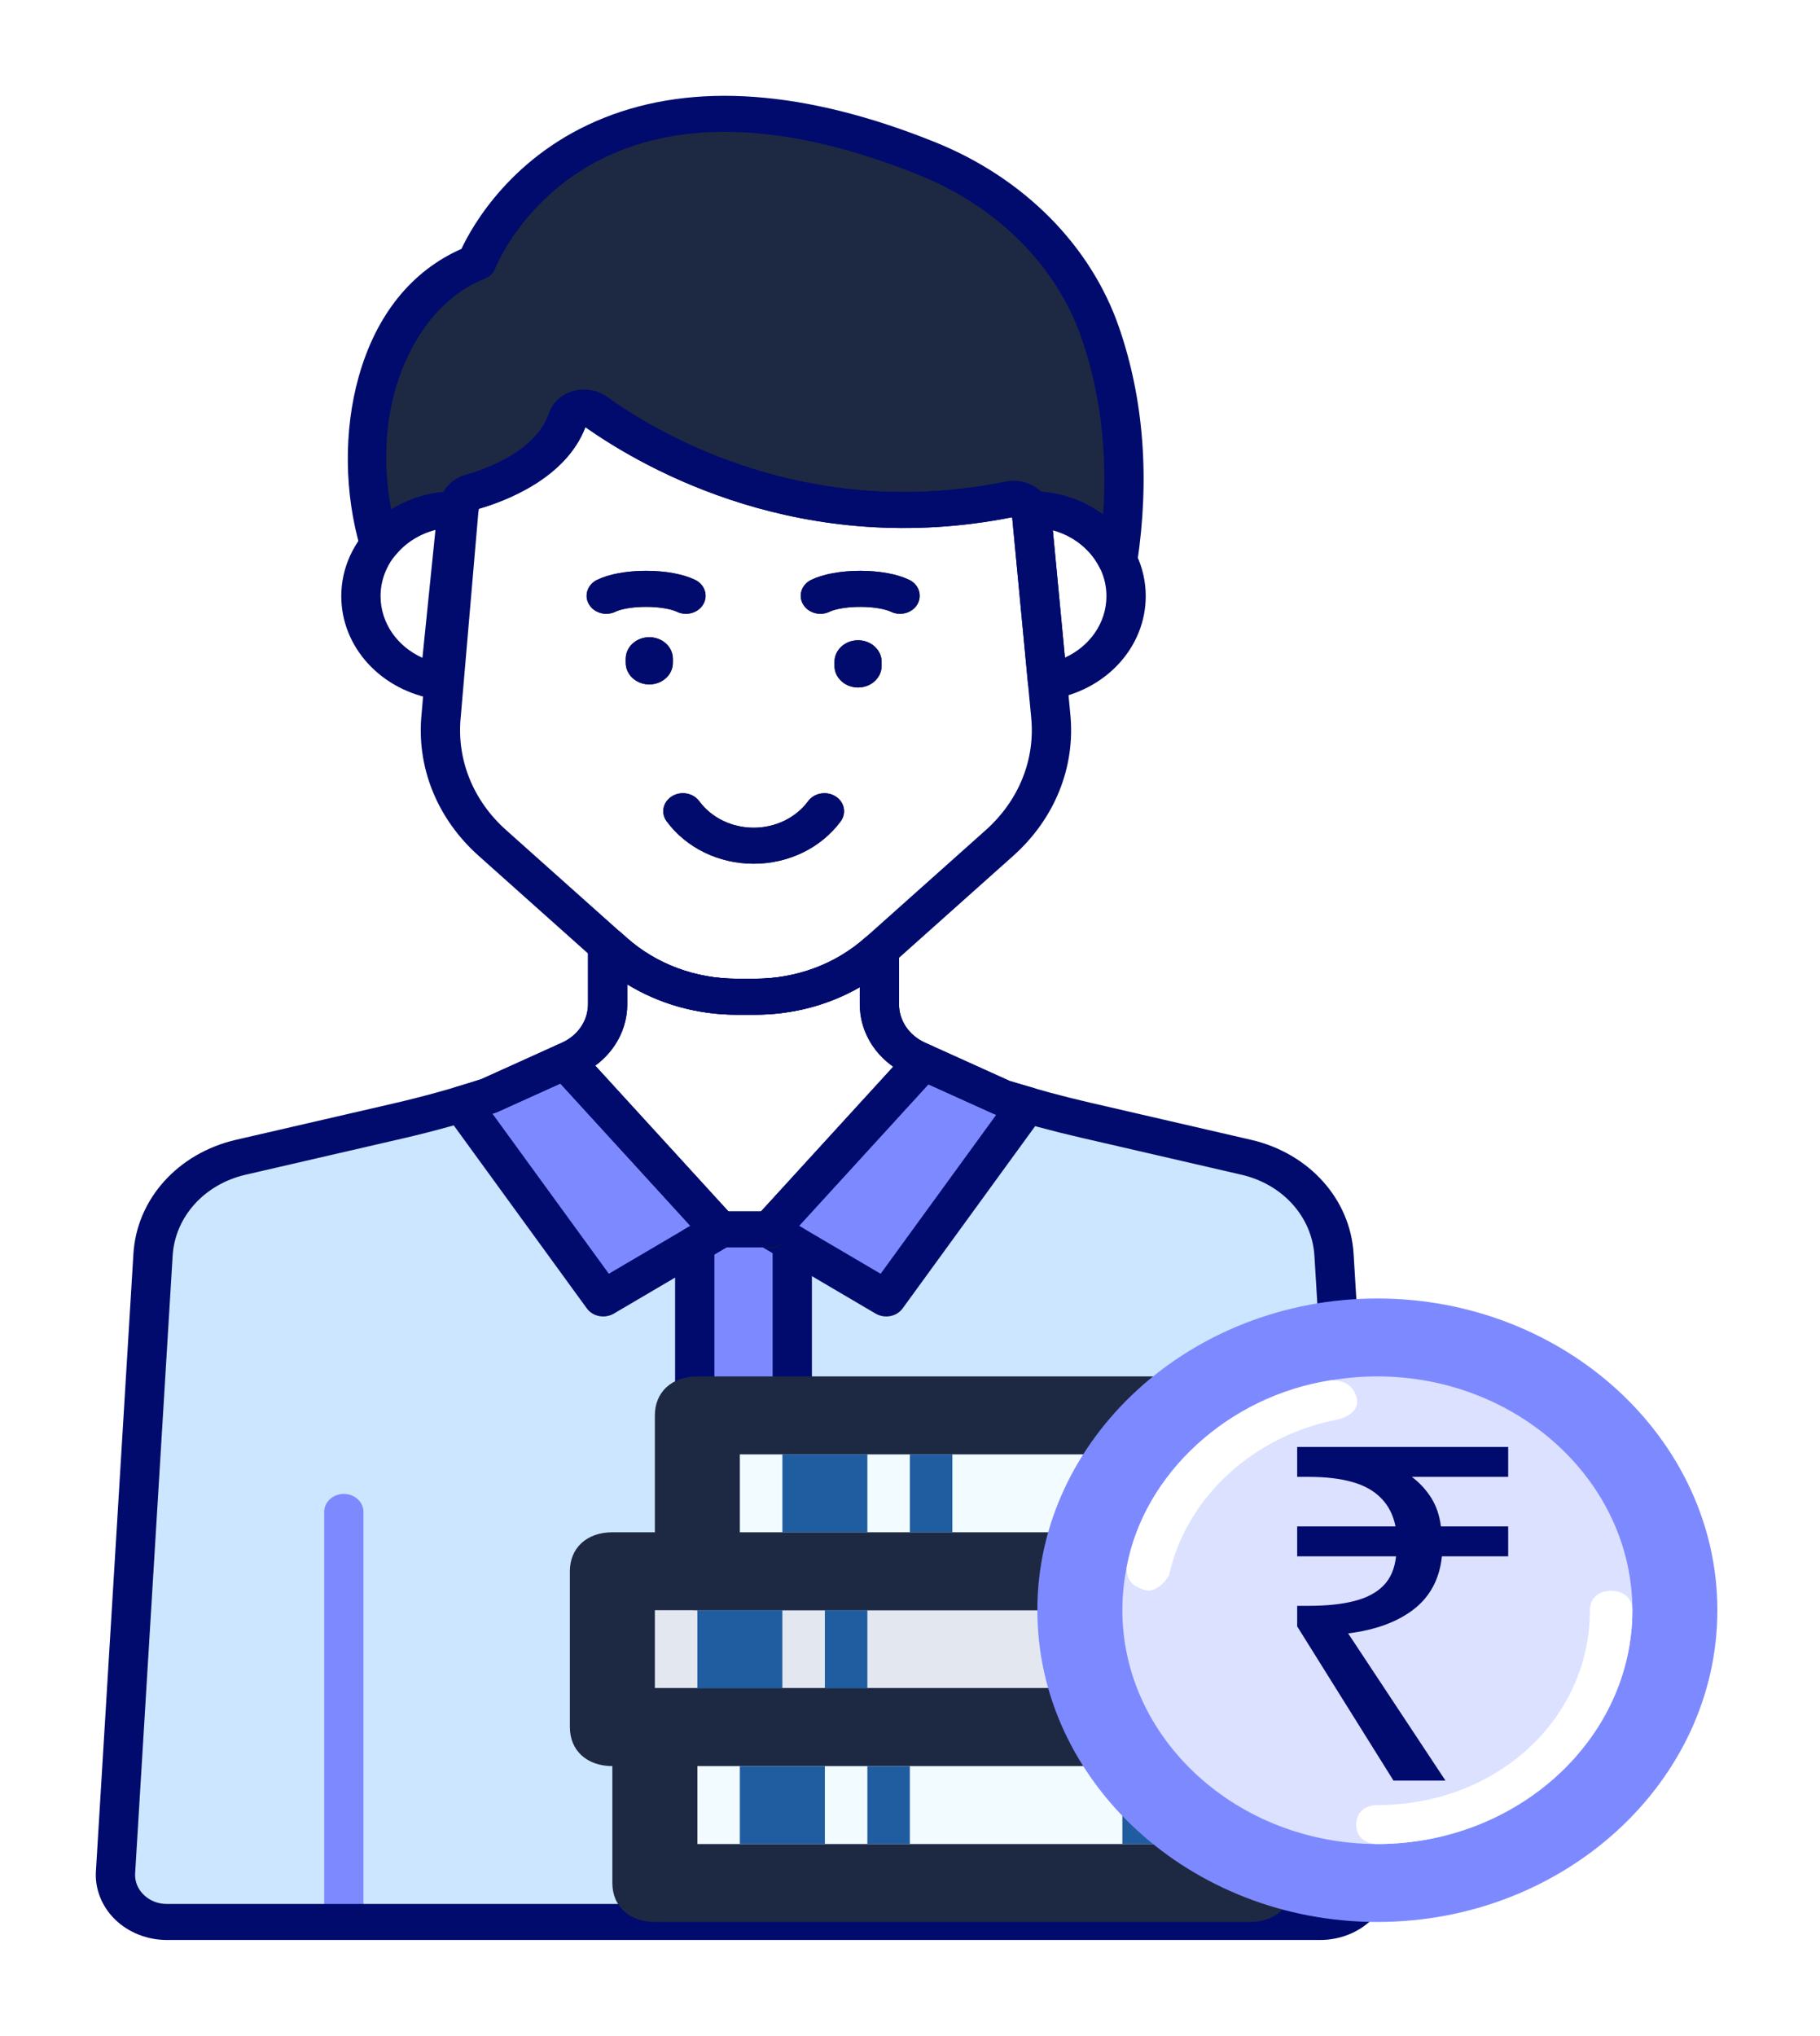 <svg width="76" height="85" viewBox="0 0 76 85" fill="none" xmlns="http://www.w3.org/2000/svg">
<g filter="url(#filter0_d_74_250)">
<path d="M19.024 17.263C19.048 17.263 19.071 17.266 19.094 17.266L18.363 24.455C16.496 24.166 15.071 22.681 15.071 20.886C15.071 18.885 16.841 17.263 19.024 17.263Z" fill="white"/>
<path d="M57.273 74.162L55.706 48.385C55.588 46.439 54.103 44.789 52.04 44.313L45.311 42.76C44.144 42.491 42.989 42.178 41.849 41.823L38.872 40.477L38.273 40.207C37.324 39.778 36.722 38.891 36.722 37.92V35.669L36.712 35.678C35.324 36.917 33.463 37.61 31.525 37.61C31.548 37.61 30.813 37.61 30.774 37.61C28.836 37.61 26.975 36.917 25.587 35.678L25.374 35.488V37.92C25.374 38.891 24.773 39.778 23.823 40.207L23.382 40.406L20.419 41.745C19.165 42.152 17.891 42.505 16.6 42.803L10.056 44.313C7.993 44.789 6.508 46.439 6.39 48.385L4.824 74.163C4.755 75.29 5.734 76.238 6.964 76.238H55.132C56.363 76.238 57.341 75.29 57.273 74.162Z" fill="#CBE6FE"/>
<path d="M43.071 17.263C43.067 17.263 43.063 17.263 43.059 17.263L43.742 24.453C45.605 24.161 47.025 22.678 47.025 20.887C47.025 18.885 45.255 17.263 43.071 17.263Z" fill="white"/>
<path d="M43.876 25.869L43.078 17.46C43.038 17.044 42.607 16.755 42.162 16.844C33.579 18.577 27.17 14.827 24.84 13.16C24.448 12.88 23.86 13.031 23.713 13.467C23.065 15.389 20.724 16.248 19.7 16.538C19.405 16.622 19.197 16.863 19.173 17.145L18.423 25.869C18.221 27.848 19.007 29.804 20.56 31.19L25.587 35.678C26.975 36.917 28.836 37.611 30.774 37.611C30.813 37.611 31.548 37.611 31.525 37.611C33.463 37.611 35.324 36.917 36.712 35.678L41.739 31.19C43.291 29.804 44.077 27.848 43.876 25.869Z" fill="white"/>
<path d="M45.949 9.899C44.82 6.624 42.138 3.998 38.707 2.619C23.844 -3.356 19.908 6.95 19.908 6.95C15.544 8.635 14.61 14.539 15.853 18.729C16.573 17.841 17.724 17.262 19.024 17.262C19.048 17.262 19.071 17.265 19.095 17.266L19.163 17.262L19.173 17.145C19.197 16.863 19.405 16.621 19.7 16.538C20.724 16.248 23.065 15.389 23.713 13.467C23.86 13.031 24.448 12.879 24.84 13.16C27.17 14.827 33.579 18.577 42.162 16.844C42.532 16.769 42.893 16.957 43.026 17.262L43.059 17.263C43.063 17.263 43.067 17.262 43.072 17.262C44.676 17.262 46.054 18.14 46.674 19.399C47.268 15.444 46.768 12.276 45.949 9.899Z" fill="#1D2943"/>
<path d="M42.888 42.125C42.541 42.026 42.193 41.93 41.849 41.823L38.872 40.477L38.553 40.333L32.143 47.347L37.009 50.208L42.888 42.125Z" fill="#7D8AFF"/>
<path d="M19.287 42.095L25.188 50.209L30.055 47.347L23.615 40.301L23.382 40.406L20.42 41.745C20.044 41.867 19.666 41.983 19.287 42.095Z" fill="#7D8AFF"/>
<path d="M32.142 47.348L32.163 47.325H30.034L30.055 47.348L29.012 47.961V56.936C29.012 57.328 29.358 57.646 29.786 57.646H32.309C32.737 57.646 33.084 57.328 33.084 56.936V47.902L32.142 47.348Z" fill="#7D8AFF"/>
<path d="M38.553 40.333L38.273 40.207C37.323 39.778 36.721 38.891 36.721 37.92V35.669L36.712 35.678C35.323 36.917 33.462 37.61 31.524 37.61C31.547 37.61 30.813 37.61 30.774 37.61C28.836 37.61 26.975 36.917 25.586 35.678L25.374 35.488V37.92C25.374 38.891 24.772 39.778 23.822 40.207L23.614 40.301L30.048 47.341L30.033 47.325H32.163L38.553 40.333Z" fill="white"/>
<path d="M18.363 25.207C18.318 25.207 18.273 25.204 18.227 25.197C15.923 24.841 14.251 23.028 14.251 20.886C14.251 18.474 16.392 16.511 19.024 16.511C19.057 16.511 19.088 16.512 19.121 16.514C19.348 16.519 19.559 16.609 19.711 16.765C19.863 16.921 19.933 17.128 19.911 17.335L19.18 24.525C19.159 24.733 19.044 24.924 18.863 25.051C18.719 25.153 18.543 25.207 18.363 25.207ZM18.184 18.12C16.863 18.457 15.892 19.57 15.892 20.886C15.892 22.008 16.59 22.991 17.64 23.462L18.184 18.12Z" fill="#000B6D"/>
<path d="M47.738 76.567C47.285 76.567 46.918 76.23 46.918 75.815V59.119C46.918 58.704 47.285 58.367 47.738 58.367C48.191 58.367 48.559 58.704 48.559 59.119V75.815C48.559 76.23 48.191 76.567 47.738 76.567Z" fill="#205DA0"/>
<path d="M14.357 76.567C13.904 76.567 13.537 76.23 13.537 75.815V59.119C13.537 58.704 13.904 58.367 14.357 58.367C14.811 58.367 15.178 58.704 15.178 59.119V75.815C15.178 76.23 14.811 76.567 14.357 76.567Z" fill="#7D8AFF"/>
<path d="M31.472 32.059C30.014 32.059 28.655 31.397 27.838 30.288C27.584 29.944 27.683 29.476 28.058 29.244C28.434 29.011 28.944 29.102 29.197 29.446C29.709 30.14 30.559 30.555 31.472 30.555C32.385 30.555 33.235 30.14 33.747 29.446C34.001 29.102 34.511 29.011 34.886 29.244C35.261 29.476 35.36 29.944 35.106 30.288C34.289 31.397 32.93 32.059 31.472 32.059Z" fill="#231F20"/>
<path d="M37.584 21.625C37.455 21.625 37.323 21.597 37.2 21.537C36.992 21.436 36.517 21.334 35.922 21.334C35.326 21.334 34.85 21.436 34.643 21.537C34.243 21.732 33.746 21.593 33.534 21.226C33.321 20.859 33.473 20.404 33.873 20.209C34.367 19.968 35.114 19.83 35.922 19.83C36.729 19.83 37.475 19.968 37.97 20.209C38.37 20.404 38.522 20.859 38.309 21.226C38.162 21.48 37.878 21.625 37.584 21.625Z" fill="#231F20"/>
<path d="M25.317 21.625C25.023 21.625 24.739 21.48 24.592 21.225C24.38 20.859 24.532 20.403 24.932 20.209C25.427 19.968 26.173 19.83 26.98 19.83C27.787 19.83 28.534 19.968 29.029 20.209C29.429 20.404 29.581 20.859 29.367 21.226C29.155 21.593 28.658 21.731 28.258 21.537C28.05 21.436 27.575 21.334 26.98 21.334C26.344 21.334 25.893 21.443 25.701 21.537C25.579 21.596 25.447 21.625 25.317 21.625Z" fill="#231F20"/>
<path d="M27.113 24.573C26.57 24.573 26.129 24.169 26.129 23.671V23.504C26.129 23.006 26.57 22.602 27.113 22.602C27.657 22.602 28.098 23.006 28.098 23.504V23.671C28.098 24.169 27.657 24.573 27.113 24.573Z" fill="#231F20"/>
<path d="M35.831 24.701C35.287 24.701 34.847 24.297 34.847 23.799V23.632C34.847 23.133 35.287 22.73 35.831 22.73C36.375 22.73 36.815 23.133 36.815 23.632V23.799C36.815 24.297 36.375 24.701 35.831 24.701Z" fill="#231F20"/>
<path d="M31.472 32.059C30.014 32.059 28.655 31.397 27.838 30.288C27.584 29.944 27.683 29.476 28.058 29.244C28.434 29.011 28.944 29.102 29.197 29.446C29.709 30.14 30.559 30.555 31.472 30.555C32.385 30.555 33.235 30.14 33.747 29.446C34.001 29.102 34.511 29.011 34.886 29.244C35.261 29.476 35.36 29.944 35.106 30.288C34.289 31.397 32.93 32.059 31.472 32.059Z" fill="#000B6D"/>
<path d="M37.584 21.625C37.455 21.625 37.323 21.597 37.2 21.537C36.992 21.436 36.517 21.334 35.922 21.334C35.326 21.334 34.85 21.436 34.643 21.537C34.243 21.732 33.746 21.593 33.534 21.226C33.321 20.859 33.473 20.404 33.873 20.209C34.367 19.968 35.114 19.83 35.922 19.83C36.729 19.83 37.475 19.968 37.97 20.209C38.37 20.404 38.522 20.859 38.309 21.226C38.162 21.48 37.878 21.625 37.584 21.625Z" fill="#000B6D"/>
<path d="M25.317 21.625C25.023 21.625 24.739 21.48 24.592 21.225C24.38 20.859 24.532 20.403 24.932 20.209C25.427 19.968 26.173 19.83 26.98 19.83C27.787 19.83 28.534 19.968 29.029 20.209C29.429 20.404 29.581 20.859 29.367 21.226C29.155 21.593 28.658 21.731 28.258 21.537C28.05 21.436 27.575 21.334 26.98 21.334C26.344 21.334 25.893 21.443 25.701 21.537C25.579 21.596 25.447 21.625 25.317 21.625Z" fill="#000B6D"/>
<path d="M27.113 24.573C26.57 24.573 26.129 24.169 26.129 23.671V23.504C26.129 23.006 26.57 22.602 27.113 22.602C27.657 22.602 28.098 23.006 28.098 23.504V23.671C28.098 24.169 27.657 24.573 27.113 24.573Z" fill="#000B6D"/>
<path d="M35.831 24.701C35.287 24.701 34.847 24.297 34.847 23.799V23.632C34.847 23.133 35.287 22.73 35.831 22.73C36.375 22.73 36.815 23.133 36.815 23.632V23.799C36.815 24.297 36.375 24.701 35.831 24.701Z" fill="#000B6D"/>
<path d="M55.131 76.99H6.964C6.153 76.99 5.368 76.68 4.81 76.139C4.253 75.599 3.959 74.864 4.005 74.121L5.571 48.344C5.71 46.056 7.431 44.143 9.856 43.584L16.4 42.074C17.644 41.787 18.888 41.443 20.1 41.051L23.459 39.533C24.134 39.228 24.553 38.61 24.553 37.92V35.488C24.553 35.186 24.751 34.913 25.055 34.795C25.359 34.678 25.71 34.739 25.946 34.949L26.159 35.139C27.401 36.248 29.04 36.859 30.773 36.859H31.525C33.258 36.859 34.897 36.248 36.139 35.139C36.375 34.928 36.731 34.863 37.035 34.981C37.339 35.098 37.541 35.367 37.541 35.669V37.92C37.541 38.609 37.96 39.227 38.635 39.532L42.163 41.127C43.262 41.468 44.388 41.772 45.51 42.031L52.239 43.584C54.663 44.143 56.385 46.056 56.524 48.343L58.09 74.121C58.136 74.864 57.842 75.599 57.284 76.139C56.728 76.68 55.943 76.99 55.131 76.99ZM26.194 37.093V37.92C26.194 39.187 25.424 40.322 24.185 40.881L20.782 42.419C20.753 42.432 20.723 42.444 20.693 42.454C19.419 42.867 18.109 43.23 16.8 43.532L10.256 45.042C8.532 45.44 7.308 46.8 7.209 48.427L5.643 74.205C5.623 74.541 5.75 74.861 6.003 75.106C6.256 75.351 6.597 75.486 6.965 75.486H55.132C55.499 75.486 55.841 75.351 56.094 75.106C56.347 74.861 56.474 74.541 56.454 74.205L54.888 48.427C54.789 46.8 53.565 45.44 51.841 45.042L45.111 43.489C43.929 43.217 42.743 42.895 41.586 42.535C41.552 42.524 41.519 42.512 41.487 42.497L37.911 40.881C36.672 40.321 35.903 39.186 35.903 37.92V37.213C34.601 37.962 33.094 38.362 31.526 38.362H30.775C29.122 38.363 27.54 37.919 26.194 37.093Z" fill="#000B6D"/>
<path d="M43.741 25.205C43.561 25.205 43.385 25.151 43.24 25.048C43.059 24.92 42.944 24.728 42.924 24.518L42.241 17.329C42.222 17.123 42.295 16.92 42.443 16.766C42.592 16.611 42.803 16.52 43.027 16.512C43.037 16.512 43.061 16.511 43.071 16.511C45.703 16.511 47.844 18.474 47.844 20.886C47.844 23.022 46.177 24.834 43.88 25.195C43.834 25.201 43.787 25.205 43.741 25.205ZM43.964 18.134L44.47 23.454C45.511 22.98 46.203 22 46.203 20.886C46.203 19.587 45.258 18.487 43.964 18.134Z" fill="#000B6D"/>
<path d="M31.524 38.363H30.774C28.61 38.363 26.564 37.6 25.014 36.217L19.988 31.729C18.248 30.177 17.38 28.015 17.605 25.8L18.355 17.087C18.406 16.492 18.839 15.995 19.457 15.82C20.323 15.575 22.393 14.834 22.929 13.245C23.076 12.81 23.448 12.469 23.925 12.332C24.411 12.192 24.942 12.28 25.344 12.568C27.607 14.186 33.757 17.771 41.984 16.111C42.428 16.021 42.891 16.111 43.258 16.357C43.623 16.603 43.855 16.982 43.894 17.396L44.693 25.802C44.917 28.017 44.049 30.177 42.31 31.73L37.284 36.217C35.734 37.601 33.688 38.363 31.524 38.363ZM19.987 17.244L19.24 25.928C19.06 27.7 19.75 29.418 21.132 30.652L26.159 35.139C27.401 36.248 29.04 36.859 30.774 36.859H31.525C33.258 36.859 34.897 36.248 36.139 35.139L41.166 30.652C42.548 29.418 43.238 27.7 43.059 25.939C43.059 25.938 43.059 25.936 43.059 25.935L42.266 17.594C33.525 19.329 26.969 15.61 24.445 13.832C23.629 15.973 21.102 16.922 19.987 17.244Z" fill="#000B6D"/>
<path d="M46.673 20.152C46.354 20.152 46.059 19.981 45.925 19.709C45.421 18.684 44.309 18.021 43.087 18.015C43.071 18.016 43.054 18.016 43.038 18.015C42.729 18.009 42.423 17.843 42.288 17.589C33.535 19.337 26.972 15.612 24.446 13.832C23.629 15.973 21.103 16.922 19.987 17.244L19.98 17.321C19.949 17.698 19.617 17.994 19.205 18.014L19.136 18.017C19.117 18.018 19.098 18.018 19.077 18.018C19.064 18.018 19.018 18.015 19.004 18.015C18.026 18.015 17.11 18.439 16.511 19.178C16.323 19.41 16.009 19.522 15.7 19.469C15.391 19.415 15.143 19.205 15.061 18.927C14.373 16.607 14.344 13.977 14.983 11.712C15.709 9.143 17.187 7.31 19.269 6.39C19.727 5.416 21.392 2.447 25.229 0.917C28.988 -0.582 33.633 -0.242 39.036 1.93C42.744 3.42 45.548 6.242 46.731 9.672C47.763 12.666 48.016 15.973 47.486 19.502C47.436 19.834 47.152 20.095 46.79 20.143C46.751 20.149 46.712 20.152 46.673 20.152ZM43.469 16.526C44.429 16.601 45.33 16.94 46.062 17.48C46.246 14.856 45.946 12.389 45.166 10.126C44.126 7.109 41.651 4.624 38.377 3.308C33.41 1.311 29.207 0.97 25.884 2.296C22.001 3.845 20.695 7.166 20.682 7.199C20.606 7.4 20.44 7.562 20.226 7.644C17.525 8.687 15.443 12.56 16.337 17.27C16.983 16.863 17.73 16.61 18.525 16.535C18.714 16.198 19.044 15.937 19.457 15.82C20.322 15.576 22.393 14.834 22.929 13.246C23.075 12.811 23.448 12.469 23.925 12.332C24.41 12.192 24.942 12.28 25.344 12.568C27.607 14.187 33.757 17.772 41.984 16.111C42.541 15.998 43.099 16.167 43.469 16.526Z" fill="#000B6D"/>
<path d="M37.008 50.96C36.856 50.96 36.702 50.922 36.565 50.841L31.699 47.98C31.501 47.864 31.366 47.674 31.331 47.461C31.295 47.247 31.361 47.03 31.513 46.864L37.923 39.85C38.166 39.584 38.576 39.505 38.915 39.659L42.162 41.126C42.399 41.2 42.638 41.267 42.877 41.335L43.131 41.408C43.378 41.478 43.574 41.651 43.66 41.875C43.746 42.098 43.712 42.345 43.569 42.542L37.69 50.626C37.533 50.843 37.273 50.96 37.008 50.96ZM33.369 47.176L36.773 49.177L41.6 42.54C41.594 42.538 41.59 42.536 41.584 42.535C41.55 42.524 41.518 42.512 41.485 42.497L38.767 41.269L33.369 47.176Z" fill="#000B6D"/>
<path d="M25.189 50.96C24.923 50.96 24.663 50.842 24.506 50.625L18.605 42.511C18.462 42.315 18.428 42.069 18.512 41.847C18.597 41.624 18.791 41.451 19.035 41.379C19.392 41.273 19.747 41.165 20.101 41.05L23.253 39.626C23.591 39.473 24.001 39.551 24.244 39.817L30.684 46.864C30.835 47.03 30.902 47.247 30.866 47.46C30.831 47.674 30.696 47.863 30.498 47.98L25.631 50.841C25.494 50.922 25.34 50.96 25.189 50.96ZM20.564 42.495L25.424 49.176L28.828 47.175L23.4 41.236L20.782 42.419C20.753 42.432 20.724 42.444 20.693 42.453C20.65 42.468 20.608 42.482 20.564 42.495Z" fill="#000B6D"/>
<path d="M32.309 58.398H29.786C28.907 58.398 28.191 57.742 28.191 56.936V47.961C28.191 47.704 28.334 47.466 28.569 47.328L29.458 46.805C29.607 46.661 29.81 46.573 30.033 46.573H32.163C32.403 46.573 32.627 46.669 32.78 46.83L33.526 47.269C33.762 47.407 33.904 47.645 33.904 47.901V56.936C33.904 57.742 33.188 58.398 32.309 58.398ZM29.832 56.894H32.263V48.312L31.862 48.076H30.333L29.832 48.371V56.894Z" fill="#000B6D"/>
<path d="M32.142 48.099C31.957 48.099 31.771 48.042 31.617 47.925C31.422 47.776 31.322 47.562 31.322 47.347C31.322 47.177 31.385 47.007 31.512 46.866C31.802 46.547 32.33 46.492 32.678 46.758C32.876 46.909 32.98 47.123 32.98 47.339C32.98 47.503 32.919 47.668 32.794 47.806L32.773 47.829C32.611 48.007 32.377 48.099 32.142 48.099Z" fill="#231F20"/>
<path d="M30.048 48.093C29.816 48.093 29.584 48.002 29.422 47.827C29.421 47.826 29.42 47.825 29.419 47.824L22.985 40.784C22.824 40.607 22.76 40.372 22.812 40.146C22.863 39.921 23.025 39.729 23.251 39.627L23.459 39.533C24.135 39.228 24.554 38.61 24.554 37.92V35.488C24.554 35.186 24.751 34.913 25.055 34.795C25.359 34.678 25.71 34.739 25.946 34.949L26.159 35.139C27.401 36.248 29.04 36.859 30.773 36.859H31.525C33.258 36.859 34.897 36.248 36.139 35.139C36.376 34.928 36.731 34.863 37.035 34.981C37.339 35.098 37.541 35.367 37.541 35.669V37.92C37.541 38.609 37.96 39.227 38.635 39.532L38.915 39.659C39.14 39.761 39.303 39.952 39.355 40.178C39.407 40.404 39.343 40.639 39.181 40.816L32.791 47.807C32.635 47.978 32.405 48.077 32.163 48.077H30.219C30.163 48.087 30.105 48.093 30.048 48.093ZM30.416 46.572H31.779L37.299 40.533C36.423 39.916 35.901 38.963 35.901 37.92V37.213C34.599 37.962 33.093 38.362 31.524 38.362H30.773C29.122 38.362 27.54 37.918 26.194 37.093V37.92C26.194 38.938 25.695 39.872 24.856 40.489L30.416 46.572Z" fill="#000B6D"/>
<path d="M50.417 61.596H25.571V68.104H50.417V61.596Z" fill="#E3E7F0"/>
<path d="M50.418 69.73H25.572C24.507 69.73 23.797 69.08 23.797 68.104V61.596C23.797 60.62 24.507 59.969 25.572 59.969H50.418C51.482 59.969 52.193 60.62 52.193 61.596V68.104C52.193 69.08 51.482 69.73 50.418 69.73ZM27.346 66.477H48.643V63.223H27.346V66.477Z" fill="#1D2943"/>
<path d="M52.192 68.103H27.346V74.611H52.192V68.103Z" fill="#F2FBFF"/>
<path d="M52.192 76.237H27.346C26.281 76.237 25.571 75.587 25.571 74.611V68.103C25.571 67.127 26.281 66.477 27.346 66.477H52.192C53.257 66.477 53.967 67.127 53.967 68.103V74.611C53.967 75.587 53.257 76.237 52.192 76.237ZM29.121 72.984H50.417V69.73H29.121V72.984Z" fill="#1D2943"/>
<path d="M34.445 69.731H30.895V72.984H34.445V69.731Z" fill="#205DA0"/>
<path d="M37.994 69.731H36.22V72.984H37.994V69.731Z" fill="#205DA0"/>
<path d="M32.67 63.223H29.121V66.477H32.67V63.223Z" fill="#205DA0"/>
<path d="M36.22 63.223H34.445V66.477H36.22V63.223Z" fill="#205DA0"/>
<path d="M50.417 69.731H46.868V72.984H50.417V69.731Z" fill="#205DA0"/>
<path d="M48.642 63.223H45.093V66.477H48.642V63.223Z" fill="white"/>
<path d="M53.967 55.089H29.121V61.596H53.967V55.089Z" fill="#F2FBFF"/>
<path d="M53.967 63.223H29.12C28.055 63.223 27.346 62.572 27.346 61.596V55.089C27.346 54.113 28.055 53.462 29.12 53.462H53.967C55.032 53.462 55.741 54.113 55.741 55.089V61.596C55.741 62.572 55.032 63.223 53.967 63.223ZM30.895 59.969H52.192V56.716H30.895V59.969Z" fill="#1D2943"/>
<path d="M36.22 56.716H32.671V59.969H36.22V56.716Z" fill="#205DA0"/>
<path d="M39.769 56.716H37.994V59.969H39.769V56.716Z" fill="#205DA0"/>
<path d="M52.192 56.716H48.643V59.969H52.192V56.716Z" fill="white"/>
<path d="M57.516 74.611C64.377 74.611 69.939 69.512 69.939 63.223C69.939 56.934 64.377 51.835 57.516 51.835C50.655 51.835 45.093 56.934 45.093 63.223C45.093 69.512 50.655 74.611 57.516 74.611Z" fill="#DBE1FF"/>
<path d="M57.516 76.238C49.708 76.238 43.318 70.381 43.318 63.223C43.318 56.065 49.708 50.209 57.516 50.209C65.325 50.209 71.714 56.065 71.714 63.223C71.714 70.381 65.325 76.238 57.516 76.238ZM57.516 53.462C51.66 53.462 46.868 57.855 46.868 63.223C46.868 68.592 51.66 72.984 57.516 72.984C63.373 72.984 68.165 68.592 68.165 63.223C68.165 57.855 63.373 53.462 57.516 53.462Z" fill="#7D8AFF"/>
<path d="M47.933 62.409C47.223 62.247 47.046 61.922 47.046 61.433C47.756 57.529 51.305 54.275 55.565 53.624C56.097 53.624 56.452 53.787 56.629 54.275C56.807 54.763 56.452 55.089 55.92 55.251C52.37 55.902 49.531 58.505 48.821 61.759C48.643 62.084 48.288 62.409 47.933 62.409Z" fill="white"/>
<path d="M57.516 72.984C56.984 72.984 56.629 72.659 56.629 72.171C56.629 71.683 56.984 71.357 57.516 71.357C62.485 71.357 66.39 67.778 66.39 63.223C66.39 62.735 66.745 62.41 67.277 62.41C67.809 62.41 68.165 62.735 68.165 63.223C68.165 68.592 63.373 72.984 57.516 72.984Z" fill="white"/>
<path d="M58.19 70.337L54.168 63.899V63.04H54.636C55.388 63.04 56.02 62.975 56.53 62.845C57.055 62.715 57.467 62.501 57.764 62.202C58.063 61.903 58.24 61.493 58.297 60.972H54.168V59.724H58.275C58.176 59.243 57.977 58.852 57.68 58.553C57.382 58.241 56.977 58.013 56.467 57.87C55.97 57.727 55.36 57.656 54.636 57.656H54.168V56.407H62.979V57.656H58.957C59.283 57.903 59.553 58.196 59.766 58.534C59.978 58.872 60.113 59.269 60.17 59.724H62.979V60.972H60.212C60.113 61.922 59.716 62.663 59.02 63.197C58.339 63.717 57.431 64.049 56.296 64.191L60.361 70.337H58.19Z" fill="#000B6D"/>
</g>
<defs>
<filter id="filter0_d_74_250" x="0" y="0" width="75.714" height="84.99" filterUnits="userSpaceOnUse" color-interpolation-filters="sRGB">
<feFlood flood-opacity="0" result="BackgroundImageFix"/>
<feColorMatrix in="SourceAlpha" type="matrix" values="0 0 0 0 0 0 0 0 0 0 0 0 0 0 0 0 0 0 127 0" result="hardAlpha"/>
<feOffset dy="4"/>
<feGaussianBlur stdDeviation="2"/>
<feComposite in2="hardAlpha" operator="out"/>
<feColorMatrix type="matrix" values="0 0 0 0 0 0 0 0 0 0 0 0 0 0 0 0 0 0 0.25 0"/>
<feBlend mode="normal" in2="BackgroundImageFix" result="effect1_dropShadow_74_250"/>
<feBlend mode="normal" in="SourceGraphic" in2="effect1_dropShadow_74_250" result="shape"/>
</filter>
</defs>
</svg>
